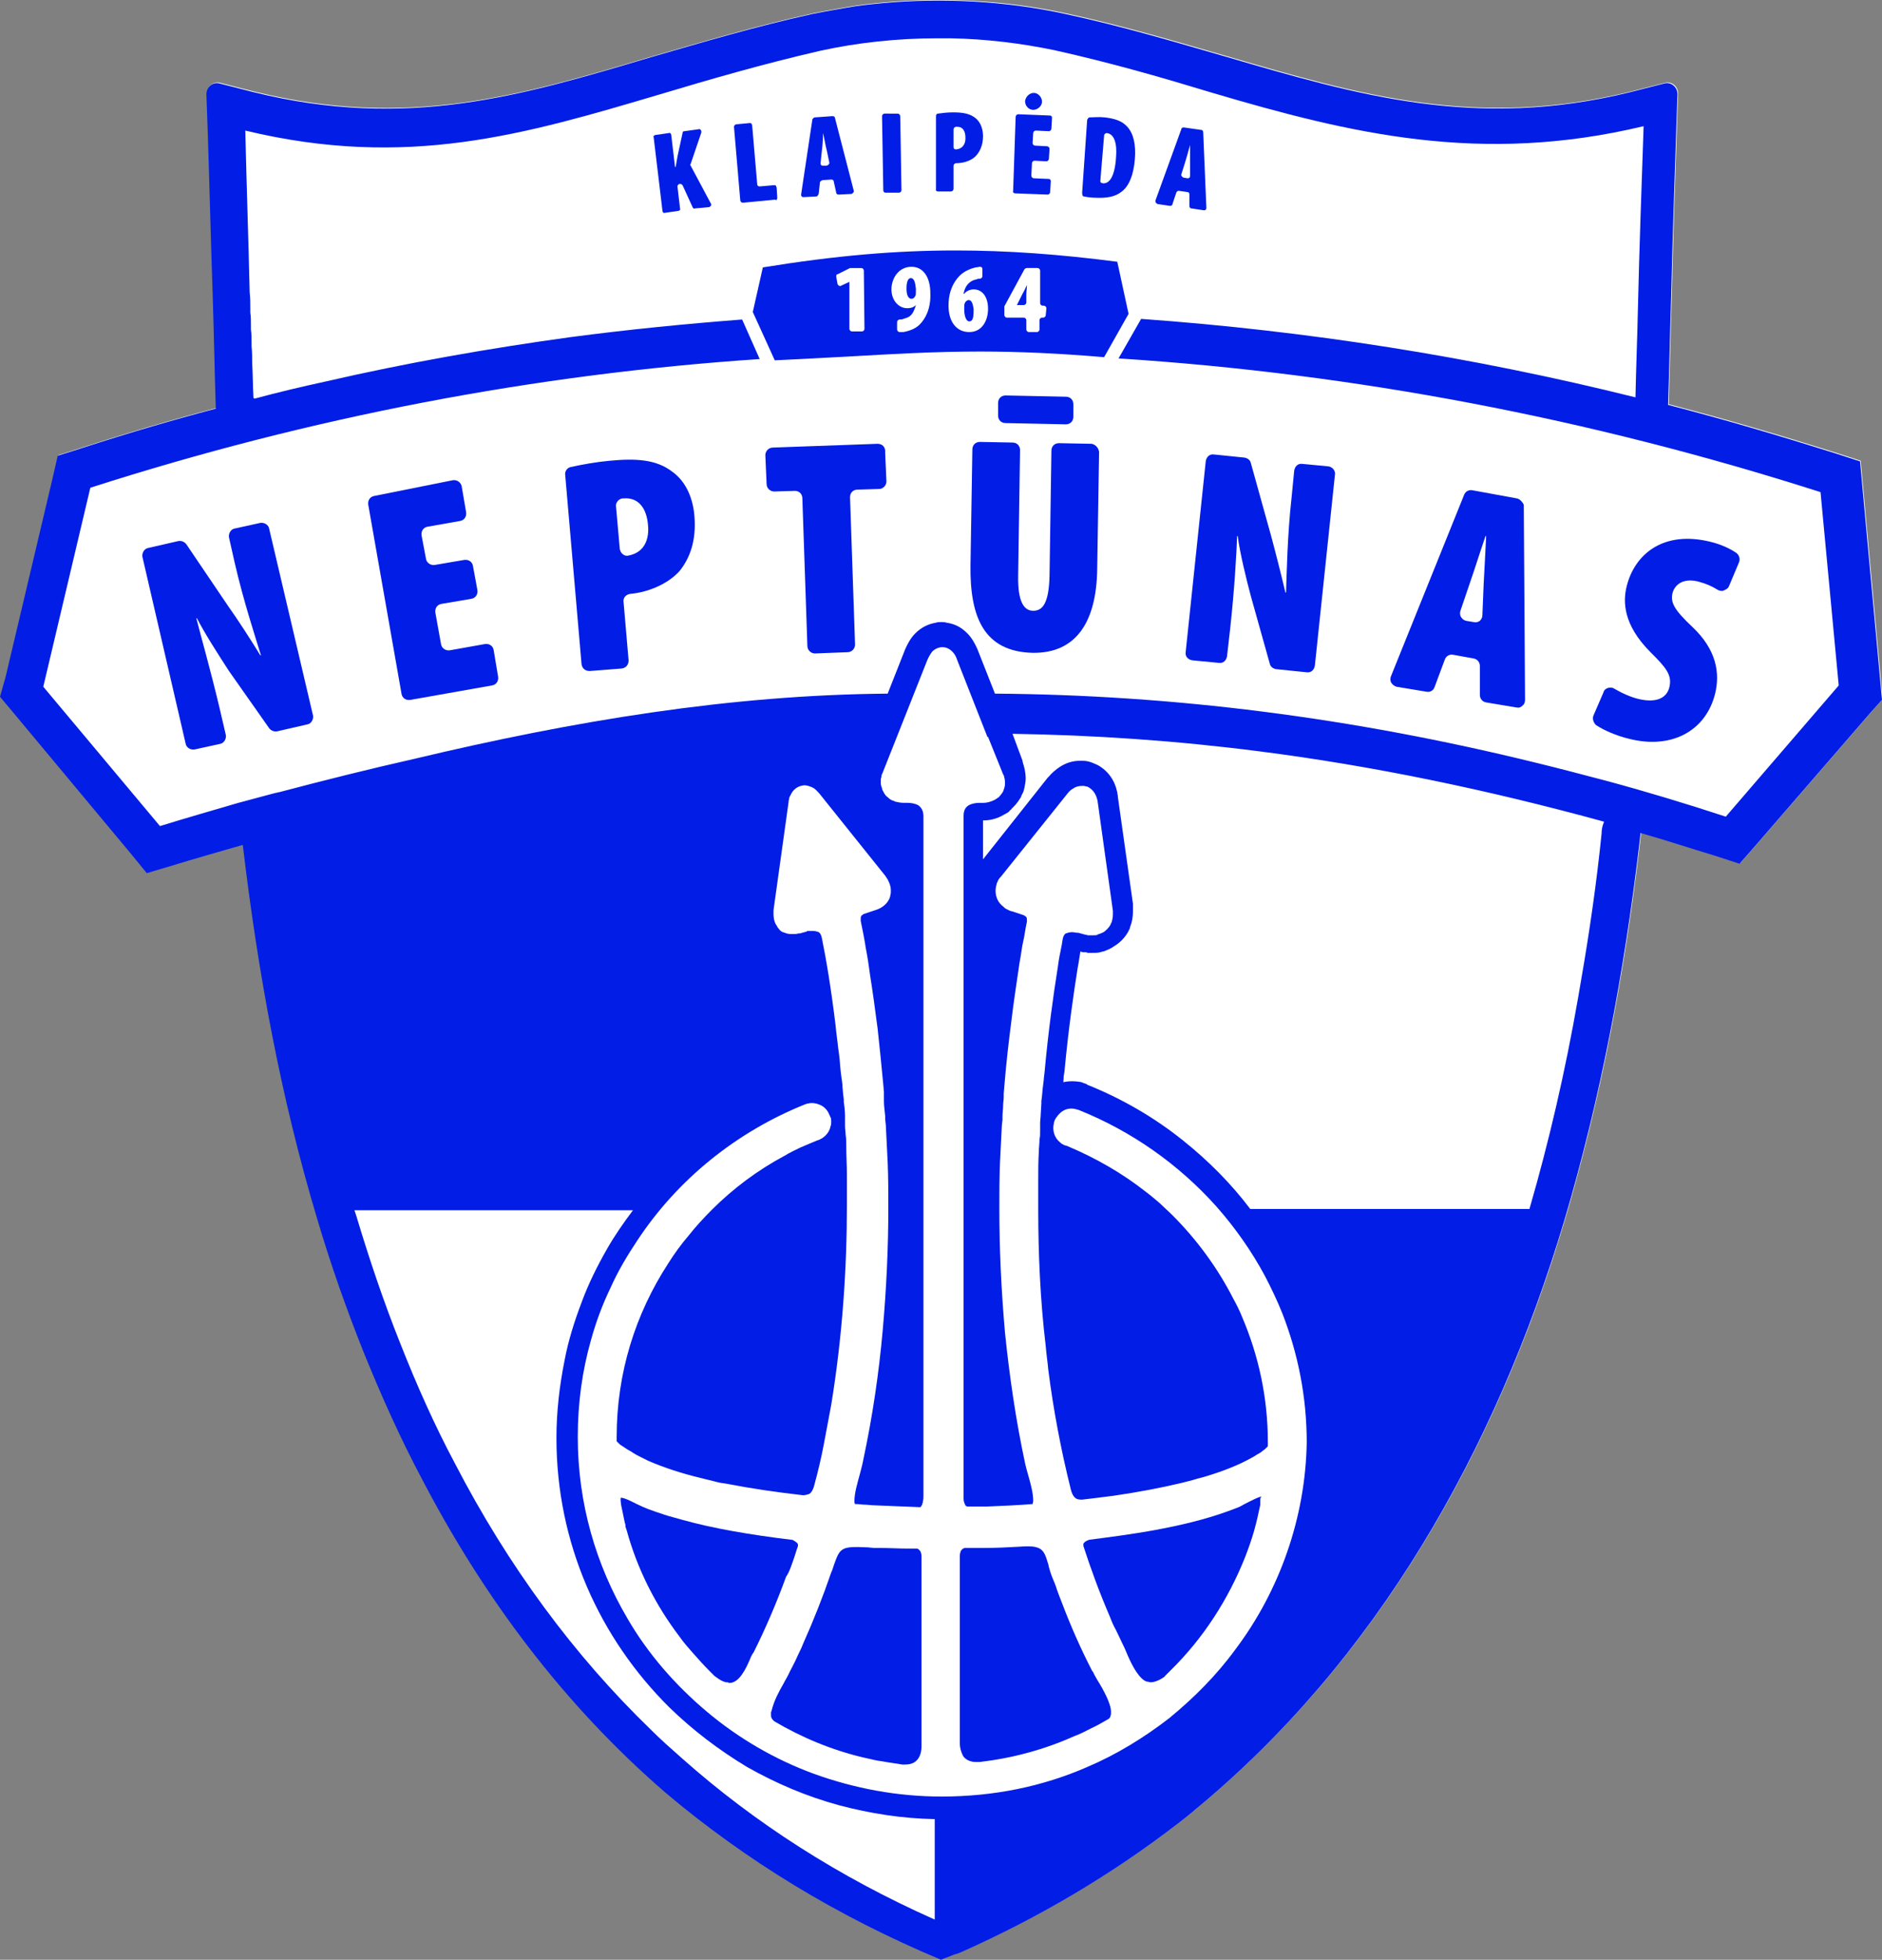 <?xml version="1.0" encoding="utf-8"?>
<!-- Generator: Adobe Illustrator 22.1.0, SVG Export Plug-In . SVG Version: 6.00 Build 0)  -->
<svg version="1.1" id="Layer_1" xmlns="http://www.w3.org/2000/svg" xmlns:xlink="http://www.w3.org/1999/xlink" x="0px" y="0px"
	 width="300px" height="312.2px" viewBox="0 0 300 312.2" style="enable-background:new 0 0 300 312.2;" xml:space="preserve">
<rect x="0" y="0" width="300" height="312.2" fill="#808080" stroke="none"/>
<style type="text/css">
	.st0{fill:#FFFFFF;}
	.st1{fill:#021DE5;}
</style>
<g id="Layer_2_1_">
</g>
<g id="Layer_1_1_">
	<path class="st0" d="M296.6,73.4l-4-1.3c-8.9-2.8-17.7-5.4-26.6-7.7c0.2-5.9,0.3-11.7,0.5-17.6c0.2-8.7,0.5-17.3,0.8-26.2v-0.1
		l0.2-5.6c0-1.1-1-2-2.1-1.7l-5.5,1.4c-24.5,6-43.3,0.5-64.5-5.7c-8-2.3-16.3-4.8-25.6-6.8c-9.2-2-19.3-2.6-29-1.7
		c-2.1,0.2-4,0.4-5.6,0.7c-1.7,0.3-3.5,0.6-5.5,1l0,0c-9.5,2.1-17.8,4.6-25.8,6.9C83.1,15.2,65,20.6,40.6,14.6l-5.5-1.4
		C34,12.9,33,13.8,33,14.9l0.2,5.6c0.3,8.9,0.5,17.6,0.8,26.3c0.2,6.1,0.3,12.1,0.5,18.2c-7.2,1.9-14.3,4-21.4,6.3l-0.3,0.1
		l-3.5,1.1L8.5,76L1,107.7l-0.9,3.2l2.1,2.5l18.6,22.3l2.7,3.3l3.7-1.1c3.9-1.2,7.8-2.3,11.6-3.4c2.4,20.2,6,40.1,11.9,59.7l0,0
		c2.1,7.1,4.6,14.2,7.4,21.2c2.8,6.9,5.8,13.6,9.2,20c10,19.2,22.8,36.2,38.9,50.1c12.8,10.8,27.4,19.7,43.9,26.6l2.3-0.9l0,0h0.1
		c0.3-0.1,0.5-0.2,0.8-0.3c12.6-5.6,24.2-12.5,34.7-20.6c0.9-0.7,1.8-1.4,2.6-2.1c28.8-23.7,47.9-57.1,58.9-94
		c5.8-19.6,9.5-39.5,11.9-59.7c0,0,0.1-1,0.2-1.8l0,0v-0.1c3.9,1.1,7.8,2.4,11.8,3.6l4,1.3l2.8-3.2l18.1-20.9l1.8-2L296.6,73.4z"/>
	<path class="st1" d="M149.5,30.5h2.1c0.2,0,0.4-0.2,0.4-0.4v-3.7c0-0.2,0.2-0.4,0.4-0.4l0,0c1,0,2.3-0.3,3.1-1.1l0,0
		c0.7-0.7,1.2-1.8,1.2-3.2c0-1-0.3-2.1-1.1-2.8l0,0c-0.9-0.8-2.1-1-3.7-1c-0.8,0-1.7,0.1-2.4,0.2c-0.2,0-0.3,0.2-0.3,0.4v11.7
		C149.1,30.3,149.3,30.5,149.5,30.5z M152,20.6c0-0.2,0.2-0.4,0.4-0.4c0.1,0,0.1,0,0.2,0c0.9,0,1.3,0.7,1.3,1.8
		c0,0.9-0.4,1.7-1.5,1.8c-0.1,0-0.2,0-0.3-0.1s-0.1-0.2-0.1-0.3L152,20.6L152,20.6z"/>
	<path class="st1" d="M128.1,31.4l2-0.1c0.2,0,0.3-0.2,0.4-0.4l0.2-1.8c0-0.2,0.2-0.3,0.4-0.4l1.4-0.1c0.2,0,0.4,0.1,0.4,0.3
		l0.4,1.8c0,0.2,0.2,0.3,0.4,0.3l2-0.1c0.1,0,0.2-0.1,0.3-0.2s0.1-0.2,0.1-0.3l-3-11.6c0-0.2-0.2-0.3-0.4-0.3l-2.8,0.2
		c-0.2,0-0.3,0.2-0.4,0.3l-1.8,12c0,0.1,0,0.2,0.1,0.3C127.9,31.4,128,31.4,128.1,31.4z M131,24.1c0.1-0.7,0.2-2.1,0.2-2.9l0,0
		c0.2,0.8,0.4,2.1,0.6,2.8l0.4,1.9c0,0.1,0,0.2-0.1,0.3c-0.1,0.1-0.2,0.1-0.3,0.2h-0.6c-0.1,0-0.2,0-0.3-0.1s-0.1-0.2-0.1-0.3
		L131,24.1z"/>
	<path class="st1" d="M141.2,30.7h2.1c0.2,0,0.4-0.2,0.4-0.4l-0.2-11.8c0-0.2-0.2-0.4-0.4-0.4H141c-0.2,0-0.4,0.2-0.4,0.4l0.2,11.8
		C140.8,30.5,140.9,30.7,141.2,30.7z"/>
	<path class="st1" d="M169.9,67.6c0.7,0,1.2-0.5,1.2-1.2v-2c0-0.7-0.5-1.2-1.2-1.2l-9.6-0.2c-0.7,0-1.2,0.5-1.2,1.2v2
		c0,0.7,0.5,1.2,1.2,1.2L169.9,67.6z"/>
	<path class="st1" d="M123.9,31.5l-0.1-1.6c0-0.1-0.1-0.2-0.1-0.3c-0.1-0.1-0.2-0.1-0.3-0.1l-2.3,0.2c-0.2,0-0.4-0.1-0.4-0.4
		l-0.8-9.3c0-0.1-0.1-0.2-0.1-0.3c-0.1-0.1-0.2-0.1-0.3-0.1l-2.1,0.2c-0.2,0-0.4,0.2-0.4,0.4l1,11.7c0,0.2,0.2,0.4,0.4,0.4l5.2-0.5
		C123.7,32,123.9,31.8,123.9,31.5z"/>
	<path class="st1" d="M174,70.7l-5.2-0.1c-0.7,0-1.2,0.5-1.2,1.2l-0.3,19.9c-0.1,4.6-1.2,5.6-2.6,5.6c-1.4,0-2.5-1.3-2.4-5.7
		l0.3-19.9c0-0.7-0.5-1.2-1.2-1.2l-5.2-0.1c-0.7,0-1.2,0.5-1.2,1.2l-0.3,18.5c-0.1,8.3,2.2,13.7,9.9,13.9c7,0.1,10.2-5,10.3-13.4
		l0.3-18.6C175.1,71.3,174.6,70.8,174,70.7z"/>
	<path class="st1" d="M139.9,70.7l-16.7,0.6c-0.7,0-1.2,0.6-1.2,1.2l0.2,4.6c0,0.7,0.6,1.2,1.2,1.2l3.3-0.1c0.7,0,1.2,0.5,1.2,1.2
		l0.8,23.5c0,0.7,0.6,1.2,1.2,1.2l5.2-0.2c0.7,0,1.2-0.6,1.2-1.2l-0.8-23.5c0-0.7,0.5-1.2,1.2-1.2l3.4-0.1c0.7,0,1.2-0.6,1.2-1.2
		l-0.2-4.6C141.2,71.2,140.6,70.7,139.9,70.7z"/>
	<path class="st1" d="M110.1,26.4c-0.1-0.1-0.1-0.2,0-0.3l1.7-5c0-0.1,0-0.3-0.1-0.4s-0.2-0.2-0.4-0.1l-2.2,0.3
		c-0.2,0-0.3,0.1-0.3,0.3l-0.8,3.7c-0.1,0.6-0.2,1.2-0.3,1.7h-0.1l-0.6-5.1c0-0.2-0.2-0.4-0.4-0.3l-2.1,0.3c-0.2,0-0.4,0.2-0.3,0.4
		l1.4,11.7c0,0.2,0.2,0.4,0.4,0.3l2.1-0.3c0.2,0,0.4-0.2,0.3-0.4l-0.4-3.4c0-0.1,0-0.1,0-0.2l0,0c0.1-0.2,0.2-0.3,0.4-0.3
		c0.2,0,0.3,0.1,0.4,0.2l1.6,3.5c0.1,0.2,0.2,0.3,0.4,0.2L113,33c0.1,0,0.2-0.1,0.3-0.2c0.1-0.1,0.1-0.3,0-0.4L110.1,26.4z"/>
	<path class="st1" d="M42.6,84.2L42.6,84.2L42.6,84.2L42.6,84.2z"/>
	<path class="st1" d="M42.9,84.2c-0.1-0.6-0.8-1-1.4-0.9l-4.1,0.9c-0.6,0.1-1,0.8-0.9,1.4l0.9,4c1.4,6.1,3.4,12.2,4.2,14.8h-0.1
		c-1.4-2.3-3.8-6-5.1-7.8l-6.7-9.9c-0.3-0.4-0.8-0.6-1.3-0.5l-4.8,1.1c-0.6,0.1-1,0.8-0.9,1.4l6.9,29.8c0.1,0.6,0.8,1,1.4,0.9
		l4.1-0.9c0.6-0.1,1-0.8,0.9-1.4l-1-4.3c-1.5-6.3-3-11.5-3.7-14.3h0.1c1.1,2.2,3.6,6.1,5.1,8.4l6.4,9.1c0.3,0.4,0.8,0.6,1.3,0.5
		l4.8-1.1c0.6-0.1,1-0.8,0.9-1.4L42.9,84.2z M42.6,84.2L42.6,84.2L42.6,84.2L42.6,84.2z"/>
	<path class="st1" d="M184.5,32.5l2,0.3c0.2,0,0.4-0.1,0.4-0.3l0.6-1.8c0.1-0.2,0.2-0.3,0.4-0.3l1.4,0.2c0.2,0,0.3,0.2,0.3,0.4v1.8
		c0,0.2,0.1,0.4,0.3,0.4l2,0.3c0.1,0,0.2,0,0.3-0.1s0.1-0.2,0.1-0.3l-0.5-12c0-0.2-0.1-0.4-0.3-0.4l-2.8-0.4c-0.2,0-0.4,0.1-0.4,0.3
		l-4.1,11.3c0,0.1,0,0.2,0,0.3C184.3,32.4,184.4,32.4,184.5,32.5z M188.3,27.8l0.6-1.9c0.2-0.7,0.6-2,0.8-2.8l0,0c0,0.8,0,2.2,0,2.9
		v2c0,0.1,0,0.2-0.1,0.3c-0.1,0.1-0.2,0.1-0.3,0.1l-0.6-0.1c-0.1,0-0.2-0.1-0.3-0.2C188.3,28,188.3,27.9,188.3,27.8z"/>
	<path class="st1" d="M78.7,103.6c-0.1-0.7-0.7-1.1-1.4-1l-5.6,1c-0.6,0.1-1.3-0.3-1.4-1l-0.9-5c-0.1-0.7,0.3-1.3,1-1.4l4.7-0.8
		c0.7-0.1,1.1-0.7,1-1.4l-0.7-3.8c-0.1-0.7-0.7-1.1-1.4-1L69.3,90c-0.6,0.1-1.3-0.3-1.4-1l-0.7-3.7c-0.1-0.7,0.3-1.3,1-1.4l5.1-0.9
		c0.7-0.1,1.1-0.7,1-1.4l-0.7-4.1c-0.1-0.6-0.7-1.1-1.4-1L59.7,79c-0.7,0.1-1.1,0.7-1,1.4l5.3,30.1c0.1,0.7,0.7,1.1,1.4,1l13-2.3
		c0.7-0.1,1.1-0.7,1-1.4L78.7,103.6z"/>
	<path class="st1" d="M161.8,30.8L167,31c0.2,0,0.4-0.2,0.4-0.4l0.1-1.7c0-0.1,0-0.2-0.1-0.3c-0.1-0.1-0.2-0.1-0.3-0.1l-2.3-0.1
		c-0.2,0-0.4-0.2-0.4-0.4l0.1-2c0-0.2,0.2-0.4,0.4-0.4l1.9,0.1c0.2,0,0.4-0.2,0.4-0.4l0.1-1.6c0-0.2-0.2-0.4-0.4-0.4l-1.9-0.1
		c-0.2,0-0.4-0.2-0.4-0.4l0.1-1.6c0-0.2,0.2-0.4,0.4-0.4l2.1,0.1c0.2,0,0.4-0.2,0.4-0.4l0.1-1.7c0-0.1,0-0.2-0.1-0.3
		c-0.1-0.1-0.2-0.1-0.3-0.1l-5-0.2c-0.2,0-0.4,0.2-0.4,0.4l-0.4,11.8C161.4,30.6,161.6,30.8,161.8,30.8z"/>
	<path class="st1" d="M164.7,17.5L164.7,17.5c0.7,0,1.4-0.6,1.4-1.3c0-0.7-0.6-1.4-1.3-1.4s-1.3,0.6-1.4,1.3
		C163.4,16.9,164,17.5,164.7,17.5z"/>
	<path class="st1" d="M172.8,31.3c0.5,0.1,1.2,0.2,1.8,0.2c1.9,0.1,3.2-0.2,4.1-0.9c1.3-0.9,2-2.8,2.2-5.2c0.2-2.3-0.2-4.1-1.2-5.2
		c-0.8-0.9-1.9-1.3-3.6-1.5c-0.9-0.1-1.8,0-2.4,0c-0.2,0-0.3,0.2-0.4,0.4l-0.8,11.6C172.5,31.1,172.6,31.3,172.8,31.3z M176,21.6
		c0-0.2,0.2-0.4,0.4-0.4l0,0c1.2,0.1,1.7,1.6,1.5,3.9c-0.2,3.1-1.1,4.2-2.1,4.1c-0.1,0-0.2-0.1-0.3-0.1c-0.1-0.1-0.1-0.2-0.1-0.3
		L176,21.6z"/>
	<path class="st1" d="M107.1,75.1L107.1,75.1c-2.5-1.9-5.7-2.1-9.9-1.7c-2.2,0.2-4.4,0.6-6.2,1c-0.6,0.1-1,0.7-0.9,1.3l2.6,30.1
		c0.1,0.7,0.6,1.1,1.3,1.1l5.1-0.4c0.7-0.1,1.1-0.6,1.1-1.3l-0.8-9.3c-0.1-0.7,0.4-1.2,1.1-1.3c2.5-0.2,5.8-1.4,7.8-3.6l0,0
		c1.7-2.1,2.7-4.9,2.4-8.7C110.5,79.5,109.4,76.7,107.1,75.1z M100.2,88.5c-0.3,0.1-0.7,0-0.9-0.2c-0.3-0.2-0.4-0.5-0.5-0.8
		l-0.6-6.8c-0.1-0.6,0.4-1.2,1-1.3c0.1,0,0.2,0,0.2,0c2.4-0.2,3.7,1.6,3.9,4.3C103.5,85.8,102.8,88,100.2,88.5z"/>
	<path class="st1" d="M241.8,79.4l-7.1-1.3c-0.6-0.1-1.1,0.2-1.3,0.7l-11.7,29c-0.1,0.3-0.1,0.7,0.1,1c0.2,0.3,0.5,0.5,0.8,0.6
		l4.8,0.8c0.6,0.1,1.1-0.2,1.3-0.8l1.6-4.3c0.2-0.6,0.8-0.9,1.3-0.8l3.3,0.6c0.6,0.1,1,0.6,1,1.2v4.6c0,0.6,0.4,1.1,1,1.2l4.8,0.8
		c0.4,0.1,0.7,0,1-0.3c0.3-0.2,0.4-0.6,0.4-0.9l-0.2-31.1C242.7,80,242.3,79.5,241.8,79.4z M236.5,93.1l-0.2,4.9
		c0,0.4-0.2,0.7-0.4,0.9c-0.3,0.2-0.6,0.3-1,0.2l-1.2-0.2c-0.4-0.1-0.6-0.3-0.8-0.6c-0.2-0.3-0.2-0.7-0.1-1l1.6-4.7
		c0.6-1.7,1.7-5.2,2.4-7.2h0.1C236.8,87.6,236.6,91.2,236.5,93.1z"/>
	<path class="st1" d="M178.1,41.7c-9.2-1.2-17.6-1.8-25.7-1.8c-9.6,0-19.1,0.8-30.8,2.7l-1.6,7.1l3.5,7.7c4.2-0.2,8-0.4,11.7-0.6
		c7-0.4,13.7-0.8,21-0.8c6.4,0,12.7,0.3,19.8,0.9l3.9-6.9L178.1,41.7z M137.8,52.4c0,0.2-0.2,0.4-0.4,0.4h-1.6
		c-0.2,0-0.4-0.2-0.4-0.4v-7.5l0,0l-1.3,0.6c-0.1,0.1-0.2,0.1-0.4,0c-0.1-0.1-0.2-0.2-0.2-0.3l-0.2-1.1c0-0.2,0-0.4,0.2-0.4l2-1
		c0.1,0,0.1,0,0.2,0h1.6c0.2,0,0.4,0.2,0.4,0.4L137.8,52.4L137.8,52.4z M146.6,51.7c-0.6,0.6-1.5,1-2.6,1.2c-0.2,0-0.4,0-0.6,0
		c-0.2,0-0.4-0.2-0.4-0.4v-1.2c0-0.2,0.2-0.4,0.4-0.4s0.4,0,0.6-0.1l0,0c0.3-0.1,0.8-0.2,1.1-0.5c0.4-0.3,0.7-1,0.9-1.7l0,0
		c-0.3,0.3-0.7,0.5-1.4,0.5c-1.3,0-2.5-1.2-2.5-3c0-1.7,1.1-3.6,3.2-3.6c1.9,0,3,1.7,3,4.2C148.4,49.2,147.5,50.8,146.6,51.7z
		 M154.5,52.9c-2,0-3.3-1.6-3.3-4.2c0-2.3,0.8-3.8,1.8-4.8c0.7-0.7,1.7-1.1,2.5-1.3l0,0c0.3,0,0.5-0.1,0.7-0.1c0.1,0,0.2,0,0.3,0.1
		s0.1,0.2,0.1,0.3V44c0,0.2-0.2,0.4-0.4,0.4s-0.4,0-0.5,0.1c-1.2,0.2-1.9,1.1-2.1,2.3h0.1c0.3-0.4,0.9-0.7,1.5-0.7
		c1.4,0,2.3,1.2,2.3,3.1C157.5,51,156.6,52.9,154.5,52.9z M166.7,50.2c0,0.2-0.2,0.4-0.4,0.4h-0.2c-0.2,0-0.4,0.2-0.4,0.4v1.5
		c0,0.2-0.2,0.4-0.4,0.4H164c-0.2,0-0.4-0.2-0.4-0.4V51c0-0.2-0.2-0.4-0.4-0.4h-2.7c-0.2,0-0.4-0.2-0.4-0.4V49c0-0.1,0-0.1,0-0.2
		l3.2-5.9c0.1-0.1,0.2-0.2,0.4-0.2h1.7c0.2,0,0.4,0.2,0.4,0.4v5.2c0,0.2,0.2,0.4,0.4,0.4h0.2c0.2,0,0.4,0.2,0.4,0.4L166.7,50.2
		L166.7,50.2z"/>
	<path class="st1" d="M211.8,74.3l-4.2-0.4c-0.7-0.1-1.2,0.4-1.3,1.1l-0.4,4.1c-0.7,6.2-0.8,12.6-0.9,15.3h-0.1
		c-0.6-2.6-1.7-6.9-2.3-9.1l-3.2-11.5c-0.1-0.5-0.5-0.8-1-0.9l-4.9-0.5c-0.7-0.1-1.2,0.4-1.3,1.1l-3.2,30.4
		c-0.1,0.7,0.4,1.2,1.1,1.3l4.2,0.4c0.7,0.1,1.2-0.4,1.3-1.1l0.5-4.4c0.7-6.4,1-11.9,1.1-14.7h0.1c0.3,2.5,1.4,7,2.1,9.6l3,10.7
		c0.1,0.5,0.5,0.8,1,0.9l4.9,0.5c0.7,0.1,1.2-0.4,1.3-1.1l3.2-30.4C212.9,75,212.4,74.4,211.8,74.3z"/>
	<path class="st1" d="M275.6,93.4l1.6-3.8c0.2-0.5,0.1-1.1-0.4-1.5c-1-0.7-2.5-1.4-4.2-1.8c-7.4-1.8-12,1.9-13.3,7.1
		c-0.6,2.4-0.6,6.1,3.8,10.5c2.4,2.4,3.5,3.6,3,5.6c-0.4,1.6-1.9,2.5-4.7,1.9c-1.4-0.3-2.9-1-4.1-1.7c-0.3-0.2-0.7-0.2-1-0.1
		s-0.6,0.3-0.7,0.7L254,114c-0.2,0.5,0,1.1,0.4,1.5c1.2,0.8,3.2,1.7,5.3,2.2c6.7,1.7,12.2-1.2,13.7-7.2c0.8-3.3,0.2-7-3.6-10.6
		c-3.1-2.9-3.5-4-3.2-5.4c0.4-1.5,1.9-2.5,4.3-1.8c1.1,0.3,2,0.7,2.8,1.2c0.3,0.2,0.7,0.3,1,0.2C275.2,93.9,275.5,93.7,275.6,93.4z"
		/>
	<path class="st1" d="M154.4,47.8c-0.2,0-0.5,0.2-0.6,0.5l0,0c-0.1,0.1-0.1,0.5-0.1,1c0,1,0.3,1.9,0.8,1.9l0,0c0.7,0,0.7-1,0.7-2
		l0,0C155.1,48.7,155,47.8,154.4,47.8z"/>
	<path class="st1" d="M145.2,44.3L145.2,44.3c-0.5,0-0.7,0.7-0.7,1.7c0,0.8,0.2,1.6,0.8,1.6c0.2,0,0.4-0.1,0.5-0.3
		c0,0,0-0.1,0.1-0.1C146,47,146,46.7,146,46C145.9,45,145.7,44.3,145.2,44.3z"/>
	<path class="st1" d="M163,46.8L163,46.8l-0.9,1.8l0,0h1.1c0.2,0,0.4-0.2,0.4-0.4v-1.3c0-0.5,0.1-1,0.1-1.5l0,0
		C163.5,45.8,163.3,46.3,163,46.8z"/>
	<path class="st1" d="M174,275.3c0.9-0.4,1.7-0.9,2.6-1.4l0,0c0.2-0.1,0.4-0.3,0.4-0.5c0.1-0.2,0.1-0.4,0.1-0.7l0,0
		c0-1.3-1.2-3.5-2.2-5.1c-0.3-0.5-0.5-0.9-0.6-1.1c0-0.1-0.1-0.2-0.2-0.3l0,0c-1.8-3.5-3.4-7.1-4.8-10.8l0,0
		c-0.3-0.8-0.6-1.5-0.8-2.1c-0.2-0.7-0.5-1.4-0.8-2.1l0,0l0,0l0,0c-0.3-0.8-0.5-1.5-0.6-2c-0.7-2.3-0.9-3.1-4.6-2.8
		c-1.8,0.1-3.7,0.2-5.7,0.2h-1.1l0,0h-0.5h-0.7H154h-0.1h-0.1l0,0c-0.1,0-0.2,0.1-0.3,0.1l0,0c-0.1,0.1-0.2,0.2-0.3,0.3
		c-0.1,0.2-0.2,0.5-0.2,0.9l0,0v29.9c0,0.6,0.2,1.3,0.5,1.9c0.3,0.5,1,1,2.1,1l0,0c0.1,0,0.1,0,0.2,0l0,0c0,0,0.1,0,0.3,0
		c5.3-0.6,10.4-2,15.1-4.1C172.3,276.2,173.2,275.7,174,275.3z"/>
	<path class="st1" d="M172.7,246.1L172.7,246.1c0,0.1,0,0.1,0,0.1v0.1c1.2,3.7,2.6,7.5,4.2,11.2c0.3,0.8,0.6,1.5,1,2.2
		c0.4,0.8,0.7,1.5,1,2.1l0,0c0.2,0.4,0.4,0.8,0.6,1.3c0.7,1.7,1.7,3.8,2.9,4.6l0,0l0,0l0,0c0.2,0.1,0.3,0.2,0.5,0.2s0.3,0.1,0.5,0.1
		c0.6,0,1.3-0.3,1.8-0.6l0,0c0.1-0.1,0.2-0.1,0.3-0.2l0,0c0.1-0.1,0.2-0.1,0.2-0.2l0,0l0.1-0.1l0.3-0.3c0.1-0.1,0.3-0.3,0.5-0.5l0,0
		c5.2-5.1,9.2-11.3,11.9-18.1c0.5-1.3,1-2.7,1.4-4.1c0.4-1.4,0.7-2.8,1-4.2c0-0.1,0-0.2,0-0.3l0,0v-0.1c0-0.1,0-0.3,0-0.4l0,0l0,0
		l0,0l0,0c0-0.5,0.3-0.5,0.3-0.5c-0.5,0-1.8,0.7-2.8,1.2c-0.5,0.3-0.9,0.5-1.2,0.6l0,0c-3.8,1.5-7.7,2.5-11.8,3.3
		c-4,0.8-8,1.3-11.8,1.8c-0.2,0.1-0.6,0.2-0.8,0.5l0,0l-0.1,0.1l0,0C172.7,246,172.7,246,172.7,246.1L172.7,246.1z"/>
	<path class="st1" d="M146.7,247.1c-0.1-0.1-0.2-0.2-0.3-0.3l0,0c-0.1-0.1-0.2-0.1-0.2-0.1h-0.1H146l0,0l0,0h-0.5h-0.7
		c-1.5,0-3-0.1-4.5-0.1h-1l0,0l-1-0.1l0,0h-0.1l0,0c-4.2-0.2-4.3,0.1-5.3,2.9c-0.1,0.3-0.2,0.7-0.4,1.1c-1.3,3.8-2.8,7.6-4.5,11.4
		c-0.3,0.8-0.7,1.5-1,2.2s-0.7,1.4-1.1,2.2l0,0l0,0c-0.3,0.7-0.7,1.3-1,1.9c-0.8,1.4-1.5,2.7-1.9,4.3l0,0c0,0.1-0.1,0.2-0.1,0.3l0,0
		c0,0.1,0,0.2,0,0.3c0,0.2,0,0.5,0.1,0.6c0.1,0.2,0.2,0.3,0.4,0.5c4.4,2.6,9.2,4.6,14.3,5.8c1,0.2,2,0.5,3,0.6c1,0.2,2,0.3,3.1,0.5
		c0.1,0,0.2,0,0.3,0l0,0c0.1,0,0.2,0,0.2,0l0,0c1.1,0,1.7-0.4,2.1-1c0.4-0.6,0.5-1.4,0.5-1.9V248l0,0
		C146.9,247.6,146.8,247.3,146.7,247.1L146.7,247.1z"/>
	<path class="st1" d="M126.4,248.7c0.3-0.8,0.5-1.6,0.8-2.4v-0.1l0,0v-0.1l0,0c0-0.3-0.4-0.5-0.7-0.7l0,0c-0.1,0-0.1-0.1-0.2-0.1
		l0,0h-0.1c-6.6-0.8-12.5-1.8-17.5-3.2c-1-0.3-1.9-0.5-2.8-0.8s-1.8-0.6-2.6-0.9l0,0l0,0l0,0c-0.5-0.2-1.2-0.5-1.8-0.8
		c-1-0.5-2-1-2.5-1c-0.1,0-0.1,0.3,0,1.1c0.2,1,0.4,1.9,0.6,2.9c0.1,0.2,0.1,0.4,0.1,0.6l0,0l0.2,0.6l0,0l0,0l0,0
		c1.7,6.2,4.6,11.9,8.4,16.9c0.7,1,1.5,1.9,2.3,2.8s1.6,1.8,2.5,2.7l0,0l0,0l0,0c0.1,0.1,0.3,0.3,0.5,0.5l0,0l0.3,0.3
		c0.3,0.2,0.9,0.7,1.5,0.9c0.1,0,0.2,0.1,0.4,0.1c0.1,0,0.3,0,0.4,0.1l0,0c0.1,0,0.1,0,0.1,0c1.5,0,2.6-2.2,3.3-3.9
		c0.1-0.3,0.3-0.6,0.4-0.8l0,0l0.1-0.1l0,0c2-4,3.7-8,5.2-12.1C125.9,250.3,126.1,249.5,126.4,248.7z"/>
</g>
<g id="Layer_3">
	<path class="st1" d="M296.5,73.5l-4-1.3c-8.9-2.8-17.7-5.4-26.6-7.7c0.2-5.9,0.3-11.7,0.5-17.6c0.2-8.7,0.5-17.3,0.8-26.2v-0.1
		l0.2-5.6c0-1.1-1-2-2.1-1.7l-5.5,1.4c-24.5,6-43.3,0.5-64.5-5.7c-8-2.3-16.3-4.8-25.6-6.8c-9.2-2-19.3-2.6-29-1.7
		c-2.1,0.2-4,0.4-5.6,0.7c-1.7,0.3-3.5,0.6-5.5,1l0,0c-9.5,2.1-17.8,4.6-25.8,6.9C83,15.3,64.9,20.7,40.5,14.7L35,13.3
		c-1.1-0.3-2.1,0.6-2.1,1.7l0.2,5.6c0.3,8.9,0.5,17.6,0.8,26.3c0.2,6.1,0.3,12.1,0.5,18.2c-7.2,1.9-14.3,4-21.4,6.3l-0.3,0.1
		l-3.5,1.1l-0.8,3.5l-7.5,31.7L0,111l2.1,2.5l18.6,22.3l2.7,3.3l3.7-1.1c3.9-1.2,7.8-2.3,11.6-3.4c2.4,20.2,6,40.1,11.9,59.7l0,0
		c2.1,7.1,4.6,14.2,7.4,21.2c2.8,6.9,5.8,13.6,9.2,20c10,19.2,22.8,36.2,38.9,50.1c12.8,10.8,27.4,19.7,43.9,26.6l2.3-0.9l0,0h0.1
		c0.3-0.1,0.5-0.2,0.8-0.3c12.6-5.6,24.2-12.5,34.7-20.6c0.9-0.7,1.8-1.4,2.6-2.1c28.8-23.7,47.9-57.1,58.9-94
		c5.8-19.6,9.5-39.5,11.9-59.7c0,0,0.1-1,0.2-1.8l0,0v-0.1c3.9,1.1,7.8,2.4,11.8,3.6l4,1.3l2.8-3.2l18.1-20.9l1.8-2L296.5,73.5z
		 M108.7,280.1c-1.7-1.5-3.4-3-5-4.6c-12.2-11.8-22.7-26-31.2-42.4c-3.2-6-6.1-12.5-8.7-19.1c-2.6-6.5-4.9-13.3-7-20.3l0,0
		c-0.1-0.3-0.2-0.6-0.3-0.9c0.2,0,44.4,0,44.4,0c-1.5,2-2.9,4-4.1,6.1c-1.6,2.8-3,5.6-4.1,8.6c-1.1,2.9-2.1,6-2.7,9.2
		c-0.8,4-1.3,8.1-1.3,12.4c0,16.8,6.9,31.9,18,42.9c3.7,3.6,7.9,6.8,12.4,9.5c4.6,2.6,9.5,4.7,14.7,6.1c4.9,1.3,10,2.1,15.2,2.2v16
		C133.7,299,120.3,290.4,108.7,280.1z M196.9,262.8c-3,4.1-6.6,7.7-10.5,10.9c-4,3.1-8.4,5.8-13.1,7.8c-7.1,3.1-14.9,4.7-23.2,4.7
		l0,0l0,0l0,0c-7.1,0-13.9-1.3-20.3-3.6c-6.3-2.3-12.1-5.7-17.1-9.9c-5-4.2-9.4-9.2-12.7-14.9c-5-8.5-7.9-18.3-7.9-28.9
		c0-5.3,0.7-10.5,2.1-15.4c0.8-2.9,1.8-5.6,3.1-8.3c1.2-2.7,2.7-5.2,4.3-7.6c6.4-9.7,15.8-17.3,26.8-21.7l0,0c0.1,0,0.2-0.1,0.4-0.1
		c0.7-0.2,1.5,0,2.1,0.3s1.1,0.9,1.3,1.5c0.1,0.1,0.1,0.3,0.2,0.4l0,0l0,0c0.1,0.2,0.1,0.5,0.1,0.7l0,0c0,0.2,0,0.5-0.1,0.7
		c-0.2,1.1-1.1,2-2.2,2.3c-0.9,0.4-1.7,0.7-2.6,1.1c-0.8,0.4-1.7,0.8-2.5,1.3c-4.3,2.3-8.2,5.2-11.6,8.6l0,0l0,0l0,0
		c-1.3,1.3-2.6,2.7-3.7,4.1c-1.2,1.4-2.3,2.9-3.3,4.5c-5.2,8-8.2,17.4-8.2,27.6c0,0.3,0,0.5,0,0.7c0.1,0.1,0.2,0.2,0.3,0.3
		c0.2,0.2,0.3,0.3,0.5,0.4l0,0c0.3,0.2,0.6,0.4,0.9,0.6l0,0c0.4,0.2,0.7,0.4,1,0.6l0,0l0,0c0.3,0.2,0.7,0.4,1.1,0.6
		c0.4,0.2,0.8,0.4,1.2,0.6c2.3,1,5.2,2,8.6,2.8l0,0l0,0l0,0c0.7,0.2,1.3,0.3,2,0.5s1.4,0.3,2.1,0.4c3.6,0.7,7.6,1.3,12,1.8
		c0.3,0,0.7-0.1,1-0.2c0.3-0.2,0.6-0.6,0.8-1.4l0,0l0,0l0,0c0.6-2.2,1.1-4.3,1.5-6.4c0.4-2.1,0.8-4.3,1.2-6.4
		c1.8-11,2.5-21.8,2.5-31.8l0,0v-0.1c0-1.7,0-3.2,0-4.7s-0.1-3-0.1-4.6l0,0l0,0l0,0v-0.1c0-0.5,0-1.1-0.1-1.7c0-0.4-0.1-0.9-0.1-1.5
		l0,0l0,0v-0.1l0,0v-0.1l0,0V179l0,0v-0.1l0,0l0,0v-0.3v-0.1l0,0l0,0l0,0l0,0v-0.4v-0.4c0-0.7-0.1-1.5-0.2-2.2l0,0v-0.4l-0.1-0.8
		l0,0l-0.1-1.1c0-0.5-0.1-1.1-0.2-1.8l0,0l-0.1-0.8l0,0c-0.1-1.2-0.2-2.5-0.4-3.7c-0.1-1.1-0.3-2.3-0.4-3.5
		c-0.7-5.8-1.5-10.6-2.2-14l0,0c-0.1-0.5-0.3-0.8-0.5-0.9c-0.2-0.1-0.6-0.2-1-0.2l0,0l0,0l0,0l0,0l0,0c-0.2,0-0.3,0-0.5,0l0,0h-0.1
		l0,0c-0.1,0-0.3,0-0.3,0.1l-1.1,0.3l0,0l0,0h-0.1l0,0h-0.1l0,0c-0.3,0.1-0.6,0.1-0.9,0.1l0,0c-0.4,0-0.7,0-1-0.1
		c-0.1,0-0.2-0.1-0.3-0.1c-0.1,0-0.2-0.1-0.3-0.1c-0.3-0.1-0.5-0.3-0.7-0.6l0,0l0,0l0,0c-0.1-0.1-0.2-0.2-0.2-0.3l0,0
		c-0.1-0.1-0.1-0.2-0.2-0.3l0,0c-0.3-0.5-0.4-1.1-0.4-1.7c0-0.1,0-0.2,0-0.3l0,0c0-0.1,0-0.2,0-0.3l0,0l2.4-17.2l0,0v-0.1l0,0
		c0-0.2,0.1-0.3,0.1-0.5s0.1-0.3,0.2-0.5l0,0c0.4-0.9,1.1-1.5,2.2-1.6l0,0c0.5,0,1,0.2,1.4,0.4c0.4,0.2,0.7,0.6,1,0.9l0,0l10.5,13.1
		l0,0l0,0c0.1,0.1,0.1,0.2,0.2,0.3l0,0c0.1,0.1,0.1,0.2,0.2,0.3l0,0c0.3,0.6,0.5,1.1,0.5,1.7l0,0c0,0.1,0,0.3,0,0.4
		c0,0.2-0.1,0.4-0.1,0.6l0,0c-0.1,0.2-0.1,0.4-0.2,0.5c-0.4,0.8-1.2,1.4-2.2,1.7l0,0l-1.8,0.6c-0.2,0.1-0.3,0.2-0.4,0.3l0,0
		c-0.1,0.1-0.1,0.4-0.1,0.6l0,0v0.1v0.1c0.3,1.5,0.6,2.9,0.8,4.3c0.3,1.5,0.5,2.9,0.7,4.4c0.4,2.5,0.8,5.4,1.2,8.5
		c0.3,2.8,0.6,5.7,0.9,8.9l0,0l0.1,1.2v0.6l0,0v0.4v0.4l0,0c0,0.7,0.1,1.4,0.2,2.4v0.5l0.1,0.9l0,0c0.1,1.9,0.2,3.9,0.3,6
		c0.1,2.4,0.1,4.8,0.1,7.3c0,6.2-0.3,12.8-0.9,19.5c-0.6,6.7-1.6,13.6-3.1,20.6l0,0l0,0l0,0c-0.1,0.6-0.3,1.3-0.5,2.1
		c-0.4,1.5-0.9,3.1-0.9,4.4l0,0c0,0.2,0,0.4,0.1,0.5l0,0h0.1l0,0c0.5,0,1,0.1,1.4,0.1c0.5,0,1,0.1,1.4,0.1c2.4,0.1,4.9,0.2,7.4,0.3
		c0.1,0,0.2,0,0.2-0.1l0,0c0.1-0.1,0.1-0.2,0.2-0.3l0,0v-0.1l0,0c0,0,0-0.1,0.1-0.2l0,0c0,0,0-0.1,0-0.2c0.1-0.3,0.1-0.6,0.1-0.8
		l0,0v-70.2l0,0v-38.1l0,0V130l0,0c0-0.9-0.4-1.4-0.8-1.7c-0.5-0.3-1.2-0.4-1.7-0.4h-0.6l0,0c-0.5,0-1-0.1-1.4-0.2l0,0
		c-0.1,0-0.1-0.1-0.2-0.1l0,0c-0.4-0.1-0.7-0.3-1-0.6l0,0l0,0c-0.3-0.2-0.5-0.5-0.7-0.9c-0.1-0.2-0.2-0.3-0.2-0.5l0,0
		c0-0.1-0.1-0.2-0.1-0.3c-0.1-0.3-0.1-0.5-0.1-0.8l0,0l0,0l0,0c0-0.3,0-0.5,0.1-0.7l0,0v-0.1l0,0c0-0.2,0.1-0.4,0.2-0.6l7.1-17.9
		l0,0c0.2-0.5,0.5-1,0.8-1.4c0.4-0.4,1-0.7,1.6-0.7l0,0c0.7,0,1.2,0.3,1.6,0.7c0.4,0.4,0.6,0.8,0.8,1.4l0,0l4.8,12.2h0.1l2.3,5.7
		l0,0l0,0l0,0l0,0c0,0.1,0,0.1,0.1,0.2c0,0.1,0,0.1,0.1,0.2c0.1,0.4,0.2,0.7,0.2,1.1l0,0c0,0.3,0,0.6-0.1,0.9l0,0
		c0,0.1-0.1,0.2-0.1,0.3l0,0c0,0.1-0.1,0.2-0.1,0.3l0,0c-0.2,0.3-0.4,0.6-0.7,0.9l0,0l0,0l0,0l0,0l0,0l0,0l0,0
		c-0.1,0.1-0.2,0.1-0.3,0.2l0,0c-0.1,0.1-0.2,0.1-0.3,0.2c-0.6,0.3-1.2,0.5-1.9,0.5h-0.6c-0.5,0-1.2,0.1-1.7,0.4
		c-0.5,0.3-0.8,0.8-0.8,1.7l0,0v0.1l0,0v38.1l0,0v70.2l0,0v0.1l0,0v0.1l0,0c0,0,0,0.1,0,0.2l0,0c0,0.3,0.1,0.6,0.2,0.8l0,0
		c0.1,0.2,0.1,0.3,0.2,0.3l0,0c0,0,0.1,0.1,0.2,0.1h0.1c0.5,0,1,0,1.5,0s1,0,1.5,0c2.4-0.1,4.9-0.2,7.3-0.4l0,0l0,0l0,0l0,0
		c0-0.1,0.1-0.3,0.1-0.5l0,0l0,0l0,0l0,0c0-1.2-0.4-2.7-0.8-4.1c-0.2-0.7-0.4-1.4-0.5-1.9c-1.5-7-2.5-14-3.2-20.8
		c-0.6-6.8-0.9-13.4-0.9-19.7c0-2.5,0-4.9,0.1-7.3c0.1-2.1,0.2-4.1,0.3-6l0,0l0.1-0.9v-0.5l0,0c0-0.7,0.1-1.2,0.1-1.7
		c0-0.6,0.1-1,0.1-1.4v-0.6l0.1-1.2l0,0c0.3-3.7,0.7-7.1,1.1-10.2c0.4-3.4,0.9-6.5,1.3-9.3c0.3-1.6,0.4-2.7,0.6-3.5
		c0.2-0.8,0.3-1.8,0.6-3.2l0,0v-0.1l0,0c0-0.2,0-0.5-0.1-0.6l0,0c-0.1-0.1-0.2-0.2-0.4-0.3l-1.8-0.6c-0.1,0-0.3-0.1-0.4-0.1
		c-0.2-0.1-0.4-0.2-0.6-0.3c-0.2-0.1-0.3-0.2-0.5-0.4c-0.8-0.6-1.2-1.5-1.2-2.5l0,0l0,0l0,0l0,0c0-0.4,0.1-0.8,0.2-1.2
		c0-0.1,0.1-0.1,0.1-0.2c0.1-0.3,0.3-0.6,0.6-0.9l10.5-13.1l0,0c0.3-0.4,0.6-0.7,1-0.9c0.4-0.3,0.9-0.4,1.4-0.4l0,0
		c0.1,0,0.1,0,0.2,0c0.2,0,0.4,0.1,0.6,0.1l0,0c0.2,0.1,0.4,0.2,0.5,0.3l0,0c0.7,0.5,1.1,1.4,1.2,2.3l0,0l2.4,17.2l0,0
		c0,0.1,0,0.2,0,0.3l0,0c0,0.1,0,0.2,0,0.3l0,0l0,0c0,0.4-0.1,0.9-0.2,1.2l0,0c0,0.1-0.1,0.1-0.1,0.2l0,0c-0.1,0.3-0.3,0.6-0.6,0.9
		l0,0l0,0l0,0c-0.2,0.2-0.5,0.5-0.8,0.6c-0.2,0.1-0.3,0.1-0.5,0.2c-0.1,0-0.2,0-0.2,0.1l0,0c-0.2,0.1-0.5,0.1-0.8,0.1l0,0l0,0l0,0
		c-0.2,0-0.4,0-0.6,0l0,0h-0.1l0,0c-0.2,0-0.3-0.1-0.5-0.1l-1.1-0.3l0,0h-0.1l0,0h-0.1l0,0c-0.2,0-0.5-0.1-0.8-0.1l0,0
		c-0.4,0-0.7,0.1-1,0.2c-0.2,0.1-0.4,0.4-0.5,0.9l0,0l0,0l0,0c-0.1,0.6-0.2,1.3-0.4,2.2s-0.3,1.7-0.4,2.4
		c-0.7,4.4-1.5,10.1-2.1,16.7l0,0l-0.1,0.8c0,0.3-0.1,0.9-0.2,1.8l-0.1,1.1l0,0l-0.1,0.8v0.4l-0.1,1.6l0,0c0,0.5-0.1,1.1-0.1,1.5
		l0,0l0,0l0,0l0,0l0,0l0,0l0,0l0,0v0.1v0.4v0.7l0,0v0.1c0,0.5,0,0.9-0.1,1.3c0,0.7-0.1,1.3-0.1,1.8l0,0l0,0l0,0l0,0l0,0v0.1
		c-0.1,1.5-0.1,3-0.1,4.6c0,1.4,0,3,0,4.7l0,0l0,0l0,0l0,0l0,0c0,6.9,0.3,14.3,1.2,21.8c0.1,1.3,0.3,2.5,0.4,3.7
		c0.8,6.3,2,12.7,3.6,19.1l0,0c0.2,0.8,0.5,1.2,0.8,1.4s0.7,0.2,1,0.2c0.9-0.1,1.7-0.2,2.5-0.3c0.7-0.1,1.6-0.2,2.4-0.3
		c4.1-0.6,7.8-1.3,11.1-2.1l0,0l0,0c0.7-0.2,1.3-0.3,1.9-0.5c0.6-0.2,1.2-0.3,1.8-0.5c3-0.9,5.4-1.9,7.2-2.9l0,0
		c0.4-0.2,0.7-0.4,1-0.6l0,0c0.4-0.2,0.7-0.4,0.9-0.6l0,0c0.2-0.1,0.4-0.3,0.5-0.4c0.1-0.1,0.2-0.2,0.3-0.3c0-0.2,0-0.4,0-0.7l0,0
		l0,0c0-7.1-1.5-13.8-4.1-19.9c-0.4-1-0.9-2-1.4-2.9c-2.5-4.9-5.8-9.4-9.7-13.3l0,0l0,0l0,0c-0.7-0.7-1.4-1.3-2-1.9
		c-0.7-0.6-1.4-1.2-2.2-1.8c-3.8-3-8-5.4-12.5-7.3c-0.2-0.1-0.4-0.1-0.6-0.2c-0.2-0.1-0.4-0.2-0.6-0.4l0,0c-0.9-0.7-1.3-1.9-1-3.1
		c0-0.1,0.1-0.3,0.1-0.4l0,0c0.3-0.6,0.8-1.2,1.3-1.5c0.6-0.4,1.4-0.5,2.1-0.3c0.1,0,0.2,0.1,0.4,0.1l0,0c8.5,3.4,16,8.7,22,15.4
		c3,3.4,5.6,7.1,7.7,11c1,1.9,2,4,2.8,6c2.5,6.4,3.9,13.3,3.9,20.6C208.1,241.7,204,253.4,196.9,262.8z M255.3,132.8
		c-0.1,0.9-0.2,1.9-0.3,2.8c-0.9,8.1-2.1,15.7-3.4,23.1c-2.1,12.1-4.7,23.2-7.8,33.9h-44.5c-3.1-4.1-6.7-7.7-10.7-10.9
		c-4.6-3.7-9.8-6.7-15.3-8.9l-0.1-0.1c-0.3-0.1-0.6-0.2-0.8-0.3c-1-0.2-2-0.2-2.9,0c0.1-1.2,0-0.7,0.1-1.2l0.1-0.6v-0.1
		c0.6-6.4,1.4-12,2.1-16.4c0.1-0.4,0.2-1.2,0.4-2.4v-0.1l0,0c0.2,0,0.3,0.1,0.5,0.1h0.1l0,0h0.1c0.2,0,0.3,0,0.5,0.1
		c0.2,0,0.4,0,0.6,0l0,0l0,0c0.5,0,1,0,1.4-0.1l0,0c0.2-0.1,0.5-0.1,0.7-0.2c0.5-0.2,1-0.4,1.4-0.7l0,0c0.5-0.3,0.9-0.6,1.3-1l0,0
		c0.4-0.4,0.7-0.8,1-1.3c0.1-0.2,0.2-0.4,0.3-0.6c0,0,0-0.1,0.1-0.4c0.3-0.7,0.4-1.6,0.4-2.4l0,0l0,0c0-0.1,0-0.3,0-0.6v-0.2
		c0-0.1,0-0.2,0-0.3l-2.4-17v-0.1c-0.2-1.9-1.1-3.6-2.7-4.7c-0.4-0.3-0.9-0.5-1.4-0.7l0,0c-0.5-0.2-1-0.3-1.5-0.3l0,0h-0.1h-0.1l0,0
		c-0.1,0-0.2,0-0.3,0c-1.2,0-2.3,0.4-3.2,1c-0.6,0.4-1.2,0.9-1.7,1.5c-0.1,0.1-0.1,0.1-0.2,0.2l-10.3,13v-6.2c1.2,0,2.3-0.3,3.3-0.9
		c0.2-0.1,0.4-0.2,0.7-0.4c0.1-0.1,0.2-0.1,0.2-0.2l0.1-0.1c0.1-0.1,0.2-0.1,0.2-0.2l0,0c0.5-0.5,1-1,1.4-1.7
		c0.1-0.1,0.2-0.3,0.2-0.4c0.1-0.2,0.2-0.4,0.3-0.6s0.1-0.4,0.2-0.7c0.1-0.5,0.2-1,0.2-1.5l0,0c0-0.6-0.1-1.3-0.3-2
		c0,0,0-0.1-0.1-0.3c0-0.1-0.1-0.3-0.1-0.4c0,0,0,0,0-0.1l0,0l0,0l-1.6-4.3c13.1,0.2,26.2,1.1,39.4,2.8c18,2.3,36.3,6.1,54.9,11.2
		l0,0C255.4,131.6,255.3,132.2,255.3,132.8L255.3,132.8z M275.1,130.1c-6.4-2.1-12.7-4-19-5.7l0,0c-3.8-1-7.6-2-11.3-2.9
		c-29.3-7.2-57.8-10.8-86.2-11l-2.8-7.1l0,0l0,0c-0.4-0.9-0.9-1.8-1.6-2.5c-0.9-0.9-1.9-1.5-3.3-1.7c-0.3-0.1-0.6-0.1-0.8-0.1l0,0
		l0,0c0,0,0,0-0.1,0l0,0l0,0c-0.3,0-0.6,0-0.8,0.1c-1.3,0.2-2.4,0.8-3.3,1.7c-0.7,0.7-1.2,1.6-1.6,2.5l0,0l0,0l-2.8,7.1
		c-25,0.2-49.9,4.3-75.5,10.4c-7.1,1.6-14.3,3.4-21.5,5.3l0,0c-0.2,0-0.3,0.1-0.5,0.1c-0.1,0-0.3,0.1-0.4,0.1
		c-1.8,0.5-3.8,1-5.6,1.5l0,0c-4.1,1.2-8.3,2.4-12.5,3.7L6.9,109.4l7.5-31.7c35.2-11.3,70.9-18.1,106.7-20.5l-2.8-6.3
		c-9.1,0.7-18.2,1.6-27.3,2.8c-13.1,1.8-26.2,4.1-39.2,7.1c-3.7,0.8-7.5,1.7-11.2,2.7c-0.1,0-0.1-0.1-0.2-0.1v-0.1
		c-0.1-1.8-0.1-3.7-0.2-5.5l0,0c0-0.9,0-1.7-0.1-2.6c0-0.2,0-0.4,0-0.6c0-0.7,0-1.4-0.1-2.1c0-0.2,0-0.4,0-0.7c0-0.7,0-1.4-0.1-2
		c0-0.2,0-0.4,0-0.7c0-0.8,0-1.7-0.1-2.5c-0.2-8.6-0.5-17.3-0.7-25.8c25.8,6.2,44.6,0.6,66.2-5.8c8-2.4,16.3-4.8,25.4-6.9
		c5.9-1.3,12.3-2,18.7-2c0.4,0,0.7,0,1.1,0c0.3,0,0.7,0,1,0l0,0c5.7,0.1,11.3,0.8,16.6,1.9c9,2,17.3,4.4,25.2,6.8
		c22,6.5,42.8,11.5,68.7,5.3c-0.3,8.6-0.7,20-0.9,28.7c-0.1,4.8-0.3,9.7-0.4,14.5c-26.1-6.5-52.4-10.6-78.8-12.5l-3.6,6.3
		c37.5,2.4,75,9.5,111.9,21.3l2.9,30.8L275.1,130.1z"/>
</g>
</svg>
